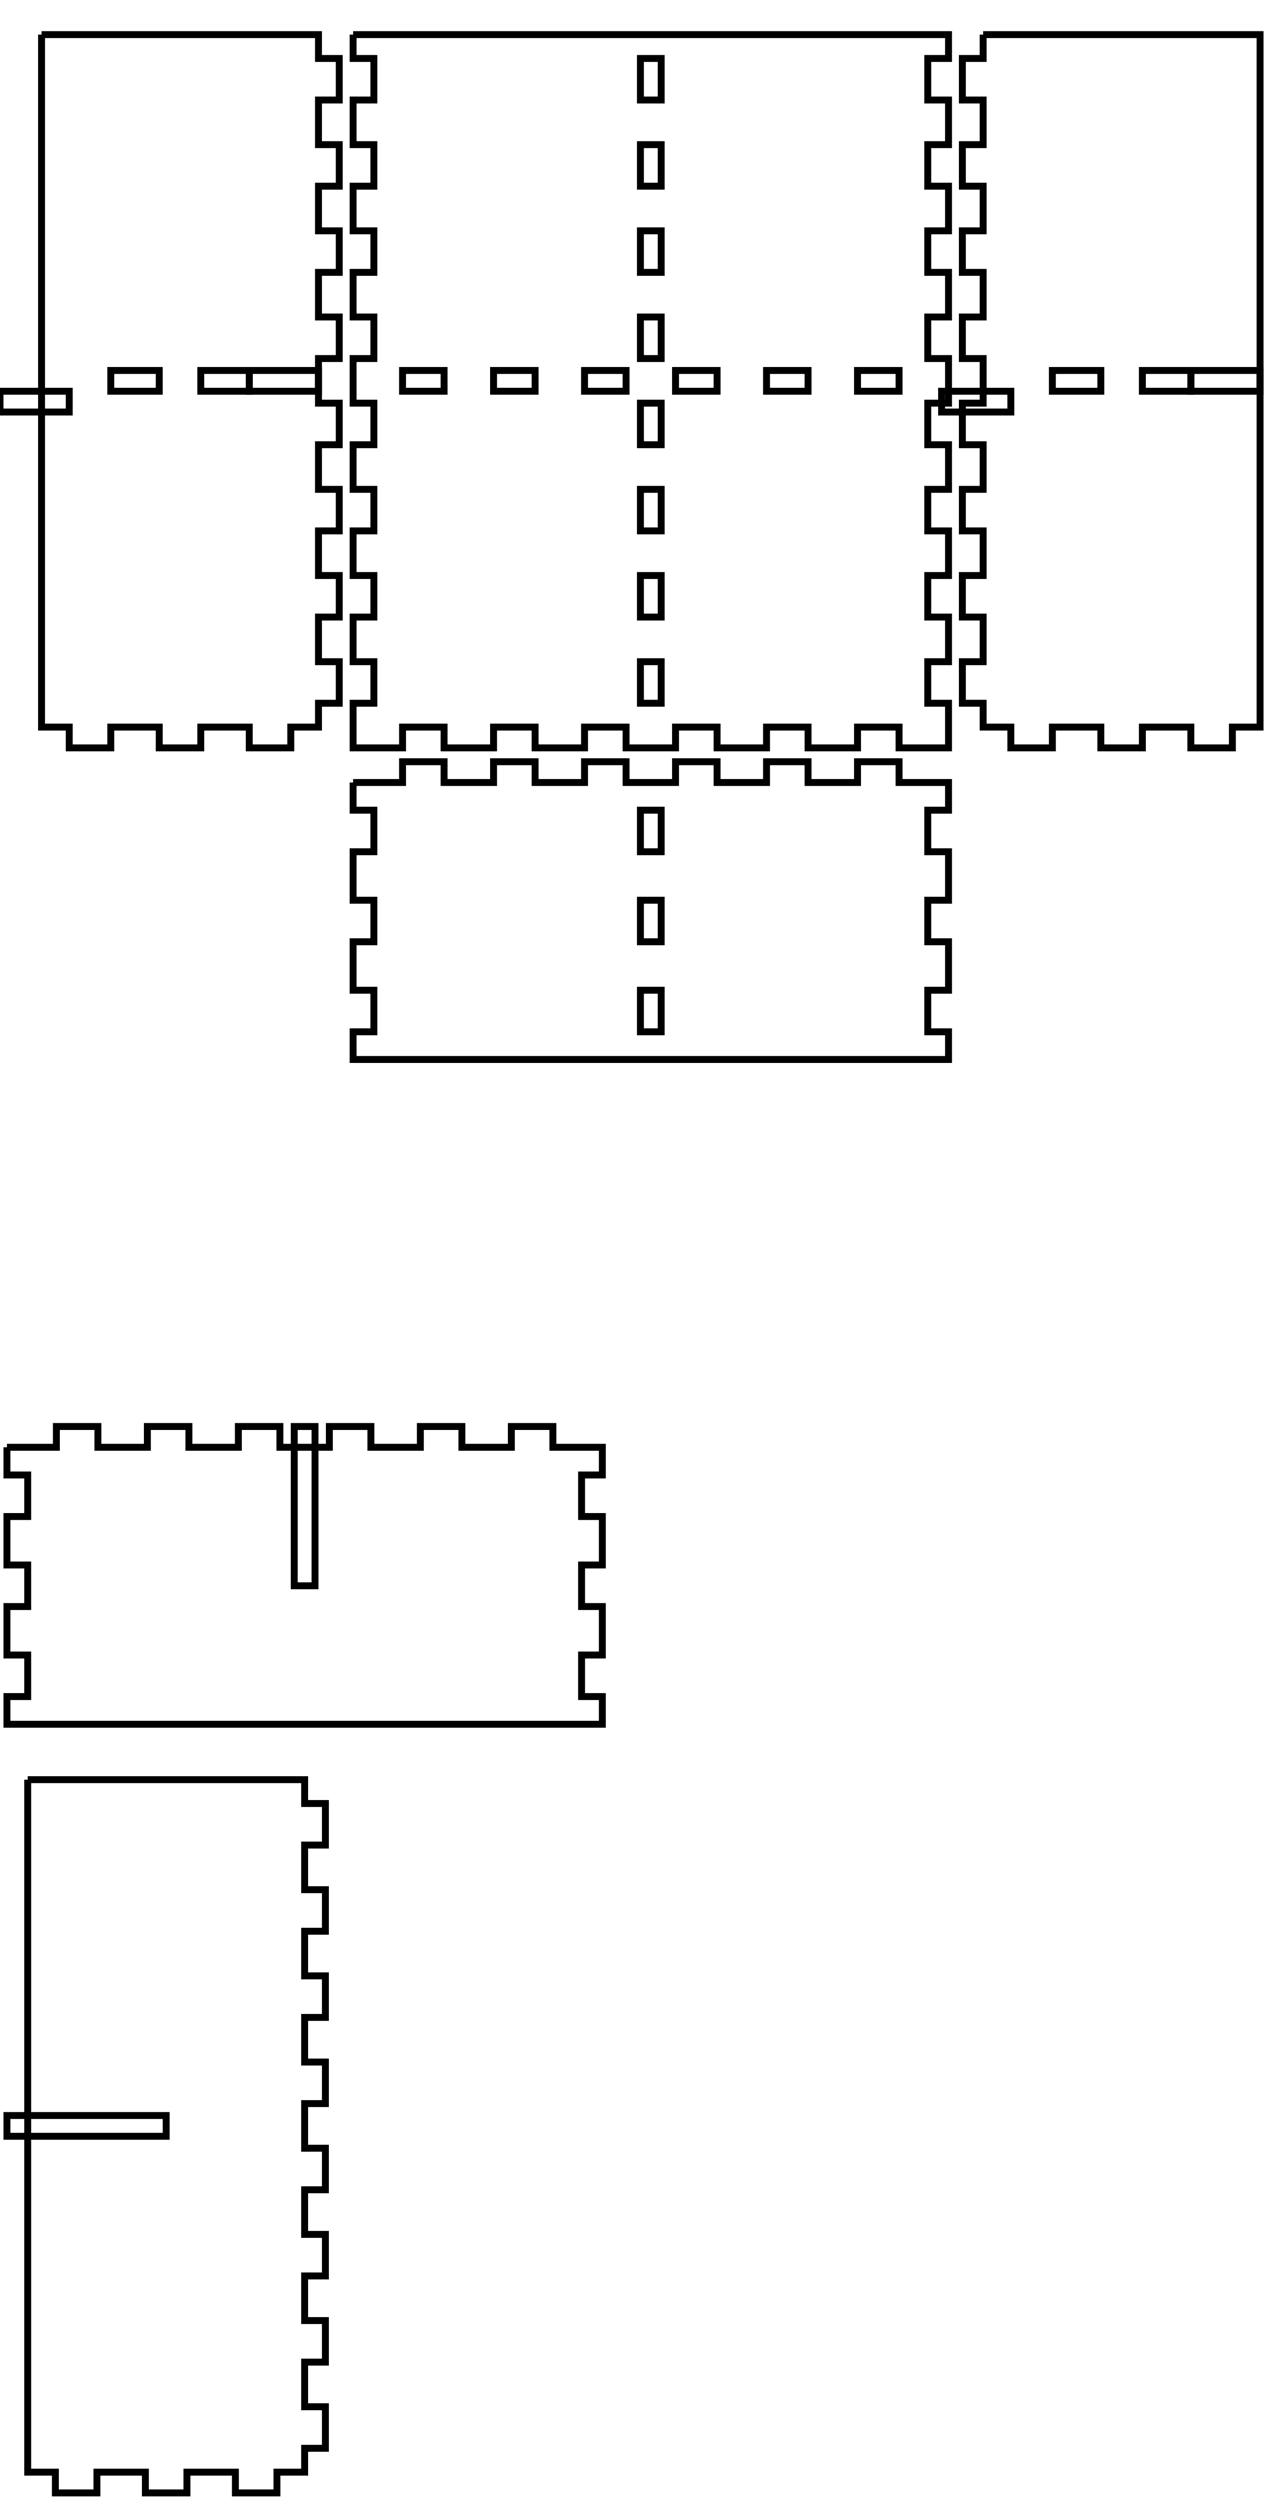 <!-- Created with Inkscape (http://www.inkscape.org/) -->
<svg xmlns:inkscape="http://www.inkscape.org/namespaces/inkscape" xmlns:sodipodi="http://sodipodi.sourceforge.net/DTD/sodipodi-0.dtd" xmlns="http://www.w3.org/2000/svg" xmlns:svg="http://www.w3.org/2000/svg" width="183mm" height="361mm" viewBox="-1 0 183 361" version="1.1" id="svg5" inkscape:version="1.1.2 (0a00cf5339, 2022-02-04)" sodipodi:docname="blank.svg">
  <sodipodi:namedview id="namedview7" pagecolor="#ffffff" bordercolor="#666666" borderopacity="1.0" inkscape:pageshadow="2" inkscape:pageopacity="0.0" inkscape:pagecheckerboard="0" inkscape:document-units="mm" showgrid="false" inkscape:zoom="0.64052329" inkscape:cx="397.33138" inkscape:cy="561.25984" inkscape:window-width="2086" inkscape:window-height="1376" inkscape:window-x="0" inkscape:window-y="0" inkscape:window-maximized="1" inkscape:current-layer="layer1"/>
  <defs id="defs2"/>
  <g inkscape:label="Layer 1" inkscape:groupmode="layer" id="layer1">
    <g id="piece_001">
      <path id="hole_001" style="fill:none;stroke:#000000;stroke-width:1" d="M 91.5 117 L 91.5 123 L 94.5 123 L 94.5 117 L 91.5 117 Z"/>
      <path id="hole_002" style="fill:none;stroke:#000000;stroke-width:1" d="M 91.5 130 L 91.5 136 L 94.5 136 L 94.5 130 L 91.5 130 Z"/>
      <path id="hole_003" style="fill:none;stroke:#000000;stroke-width:1" d="M 91.5 143 L 91.5 149 L 94.5 149 L 94.5 143 L 91.5 143 Z"/>
      <path id="side_004" style="fill:none;stroke:#000000;stroke-width:1" d="M 50 113 L 57.143 113 L 57.143 110 L 63.143 110 L 63.143 113 L 70.286 113 L 70.286 110 L 76.286 110 L 76.286 113 L 83.429 113 L 83.429 110 L 89.429 110 L 89.429 113 L 96.571 113 L 96.571 110 L 102.571 110 L 102.571 113 L 109.714 113 L 109.714 110 L 115.714 110 L 115.714 113 L 122.857 113 L 122.857 110 L 128.857 110 L 128.857 113 L 136 113 L 136 117 L 133 117 L 133 123 L 136 123 L 136 130 L 133 130 L 133 136 L 136 136 L 136 143 L 133 143 L 133 149 L 136 149 L 136 153 L 50 153 L 50 149 L 53 149 L 53 143 L 50 143 L 50 136 L 53 136 L 53 130 L 50 130 L 50 123 L 53 123 L 53 117 L 50 117 L 50 113"/>
    </g>
    <g id="xdivider_001">
      <path id="slot_001" style="fill:none;stroke:#000000;stroke-width:1" d="M 41.5 206 L 41.5 229 L 44.5 229 L 44.5 206 L 41.5 206 Z"/>
      <path id="side_008" style="fill:none;stroke:#000000;stroke-width:1" d="M 0 209 L 7.143 209 L 7.143 206 L 13.143 206 L 13.143 209 L 20.286 209 L 20.286 206 L 26.286 206 L 26.286 209 L 33.429 209 L 33.429 206 L 39.429 206 L 39.429 209 L 46.571 209 L 46.571 206 L 52.571 206 L 52.571 209 L 59.714 209 L 59.714 206 L 65.714 206 L 65.714 209 L 72.857 209 L 72.857 206 L 78.857 206 L 78.857 209 L 86 209 L 86 213 L 83 213 L 83 219 L 86 219 L 86 226 L 83 226 L 83 232 L 86 232 L 86 239 L 83 239 L 83 245 L 86 245 L 86 249 L 0 249 L 0 245 L 3 245 L 3 239 L 0 239 L 0 232 L 3 232 L 3 226 L 0 226 L 0 219 L 3 219 L 3 213 L 0 213 L 0 209"/>
    </g>
    <g id="piece_002">
      <path id="hole_004" style="fill:none;stroke:#000000;stroke-width:1" d="M 45 53.5 L 35 53.5 L 35 56.5 L 45 56.5 L 45 53.5 Z"/>
      <path id="hole_005" style="fill:none;stroke:#000000;stroke-width:1" d="M 35 53.5 L 28 53.5 L 28 56.5 L 35 56.5 L 35 53.5 Z"/>
      <path id="hole_006" style="fill:none;stroke:#000000;stroke-width:1" d="M 22 53.5 L 15 53.5 L 15 56.5 L 22 56.5 L 22 53.5 Z"/>
      <path id="hole_007" style="fill:none;stroke:#000000;stroke-width:1" d="M 9 59.5 L -1 59.5 L -1 56.5 L 9 56.5 L 9 59.5 Z"/>
      <path id="side_012" style="fill:none;stroke:#000000;stroke-width:1" d="M 5 5 L 9 5 L 45 5 L 45 8.444 L 48 8.444 L 48 14.444 L 45 14.444 L 45 20.889 L 48 20.889 L 48 26.889 L 45 26.889 L 45 33.333 L 48 33.333 L 48 39.333 L 45 39.333 L 45 45.778 L 48 45.778 L 48 51.778 L 45 51.778 L 45 58.222 L 48 58.222 L 48 64.222 L 45 64.222 L 45 70.667 L 48 70.667 L 48 76.667 L 45 76.667 L 45 83.111 L 48 83.111 L 48 89.111 L 45 89.111 L 45 95.556 L 48 95.556 L 48 101.556 L 45 101.556 L 45 105 L 41 105 L 41 108 L 35 108 L 35 105 L 28 105 L 28 108 L 22 108 L 22 105 L 15 105 L 15 108 L 9 108 L 9 105 L 5 105 L 5 5"/>
    </g>
    <g id="ydivider_001">
      <path id="slot_002" style="fill:none;stroke:#000000;stroke-width:1" d="M 0 305.5 L 23 305.5 L 23 308.5 L 0 308.5 L 0 305.5 Z"/>
      <path id="side_016" style="fill:none;stroke:#000000;stroke-width:1" d="M 3 257 L 7 257 L 43 257 L 43 260.444 L 46 260.444 L 46 266.444 L 43 266.444 L 43 272.889 L 46 272.889 L 46 278.889 L 43 278.889 L 43 285.333 L 46 285.333 L 46 291.333 L 43 291.333 L 43 297.778 L 46 297.778 L 46 303.778 L 43 303.778 L 43 310.222 L 46 310.222 L 46 316.222 L 43 316.222 L 43 322.667 L 46 322.667 L 46 328.667 L 43 328.667 L 43 335.111 L 46 335.111 L 46 341.111 L 43 341.111 L 43 347.556 L 46 347.556 L 46 353.556 L 43 353.556 L 43 357 L 39 357 L 39 360 L 33 360 L 33 357 L 26 357 L 26 360 L 20 360 L 20 357 L 13 357 L 13 360 L 7 360 L 7 357 L 3 357 L 3 257"/>
    </g>
    <g id="piece_003">
      <path id="hole_008" style="fill:none;stroke:#000000;stroke-width:1" d="M 91.5 8.444 L 91.5 14.444 L 94.5 14.444 L 94.5 8.444 L 91.5 8.444 Z"/>
      <path id="hole_009" style="fill:none;stroke:#000000;stroke-width:1" d="M 91.5 20.889 L 91.5 26.889 L 94.5 26.889 L 94.5 20.889 L 91.5 20.889 Z"/>
      <path id="hole_010" style="fill:none;stroke:#000000;stroke-width:1" d="M 91.5 33.333 L 91.5 39.333 L 94.5 39.333 L 94.5 33.333 L 91.5 33.333 Z"/>
      <path id="hole_011" style="fill:none;stroke:#000000;stroke-width:1" d="M 91.5 45.778 L 91.5 51.778 L 94.5 51.778 L 94.5 45.778 L 91.5 45.778 Z"/>
      <path id="hole_012" style="fill:none;stroke:#000000;stroke-width:1" d="M 91.5 58.222 L 91.5 64.222 L 94.5 64.222 L 94.5 58.222 L 91.5 58.222 Z"/>
      <path id="hole_013" style="fill:none;stroke:#000000;stroke-width:1" d="M 91.5 70.667 L 91.5 76.667 L 94.5 76.667 L 94.5 70.667 L 91.5 70.667 Z"/>
      <path id="hole_014" style="fill:none;stroke:#000000;stroke-width:1" d="M 91.5 83.111 L 91.5 89.111 L 94.5 89.111 L 94.5 83.111 L 91.5 83.111 Z"/>
      <path id="hole_015" style="fill:none;stroke:#000000;stroke-width:1" d="M 91.5 95.556 L 91.5 101.556 L 94.5 101.556 L 94.5 95.556 L 91.5 95.556 Z"/>
      <path id="hole_016" style="fill:none;stroke:#000000;stroke-width:1" d="M 128.857 53.5 L 122.857 53.5 L 122.857 56.5 L 128.857 56.5 L 128.857 53.5 Z"/>
      <path id="hole_017" style="fill:none;stroke:#000000;stroke-width:1" d="M 115.714 53.5 L 109.714 53.5 L 109.714 56.5 L 115.714 56.5 L 115.714 53.5 Z"/>
      <path id="hole_018" style="fill:none;stroke:#000000;stroke-width:1" d="M 102.571 53.5 L 96.571 53.5 L 96.571 56.5 L 102.571 56.5 L 102.571 53.5 Z"/>
      <path id="hole_019" style="fill:none;stroke:#000000;stroke-width:1" d="M 89.429 53.5 L 83.429 53.5 L 83.429 56.5 L 89.429 56.5 L 89.429 53.5 Z"/>
      <path id="hole_020" style="fill:none;stroke:#000000;stroke-width:1" d="M 76.286 53.5 L 70.286 53.5 L 70.286 56.5 L 76.286 56.5 L 76.286 53.5 Z"/>
      <path id="hole_021" style="fill:none;stroke:#000000;stroke-width:1" d="M 63.143 53.5 L 57.143 53.5 L 57.143 56.5 L 63.143 56.5 L 63.143 53.5 Z"/>
      <path id="side_020" style="fill:none;stroke:#000000;stroke-width:1" d="M 50 5 L 57.143 5 L 136 5 L 136 8.444 L 133 8.444 L 133 14.444 L 136 14.444 L 136 20.889 L 133 20.889 L 133 26.889 L 136 26.889 L 136 33.333 L 133 33.333 L 133 39.333 L 136 39.333 L 136 45.778 L 133 45.778 L 133 51.778 L 136 51.778 L 136 58.222 L 133 58.222 L 133 64.222 L 136 64.222 L 136 70.667 L 133 70.667 L 133 76.667 L 136 76.667 L 136 83.111 L 133 83.111 L 133 89.111 L 136 89.111 L 136 95.556 L 133 95.556 L 133 101.556 L 136 101.556 L 136 108 L 128.857 108 L 128.857 105 L 122.857 105 L 122.857 108 L 115.714 108 L 115.714 105 L 109.714 105 L 109.714 108 L 102.571 108 L 102.571 105 L 96.571 105 L 96.571 108 L 89.429 108 L 89.429 105 L 83.429 105 L 83.429 108 L 76.286 108 L 76.286 105 L 70.286 105 L 70.286 108 L 63.143 108 L 63.143 105 L 57.143 105 L 57.143 108 L 50 108 L 50 101.556 L 53 101.556 L 53 95.556 L 50 95.556 L 50 89.111 L 53 89.111 L 53 83.111 L 50 83.111 L 50 76.667 L 53 76.667 L 53 70.667 L 50 70.667 L 50 64.222 L 53 64.222 L 53 58.222 L 50 58.222 L 50 51.778 L 53 51.778 L 53 45.778 L 50 45.778 L 50 39.333 L 53 39.333 L 53 33.333 L 50 33.333 L 50 26.889 L 53 26.889 L 53 20.889 L 50 20.889 L 50 14.444 L 53 14.444 L 53 8.444 L 50 8.444 L 50 5"/>
    </g>
    <g id="piece_004">
      <path id="hole_022" style="fill:none;stroke:#000000;stroke-width:1" d="M 181 53.5 L 171 53.5 L 171 56.5 L 181 56.5 L 181 53.5 Z"/>
      <path id="hole_023" style="fill:none;stroke:#000000;stroke-width:1" d="M 171 53.5 L 164 53.5 L 164 56.5 L 171 56.5 L 171 53.5 Z"/>
      <path id="hole_024" style="fill:none;stroke:#000000;stroke-width:1" d="M 158 53.5 L 151 53.5 L 151 56.5 L 158 56.5 L 158 53.5 Z"/>
      <path id="hole_025" style="fill:none;stroke:#000000;stroke-width:1" d="M 145 59.5 L 135 59.5 L 135 56.5 L 145 56.5 L 145 59.5 Z"/>
      <path id="side_024" style="fill:none;stroke:#000000;stroke-width:1" d="M 141 5 L 145 5 L 181 5 L 181 105 L 177 105 L 177 108 L 171 108 L 171 105 L 164 105 L 164 108 L 158 108 L 158 105 L 151 105 L 151 108 L 145 108 L 145 105 L 141 105 L 141 101.556 L 138 101.556 L 138 95.556 L 141 95.556 L 141 89.111 L 138 89.111 L 138 83.111 L 141 83.111 L 141 76.667 L 138 76.667 L 138 70.667 L 141 70.667 L 141 64.222 L 138 64.222 L 138 58.222 L 141 58.222 L 141 51.778 L 138 51.778 L 138 45.778 L 141 45.778 L 141 39.333 L 138 39.333 L 138 33.333 L 141 33.333 L 141 26.889 L 138 26.889 L 138 20.889 L 141 20.889 L 141 14.444 L 138 14.444 L 138 8.444 L 141 8.444 L 141 5"/>
    </g>
  </g>
</svg>